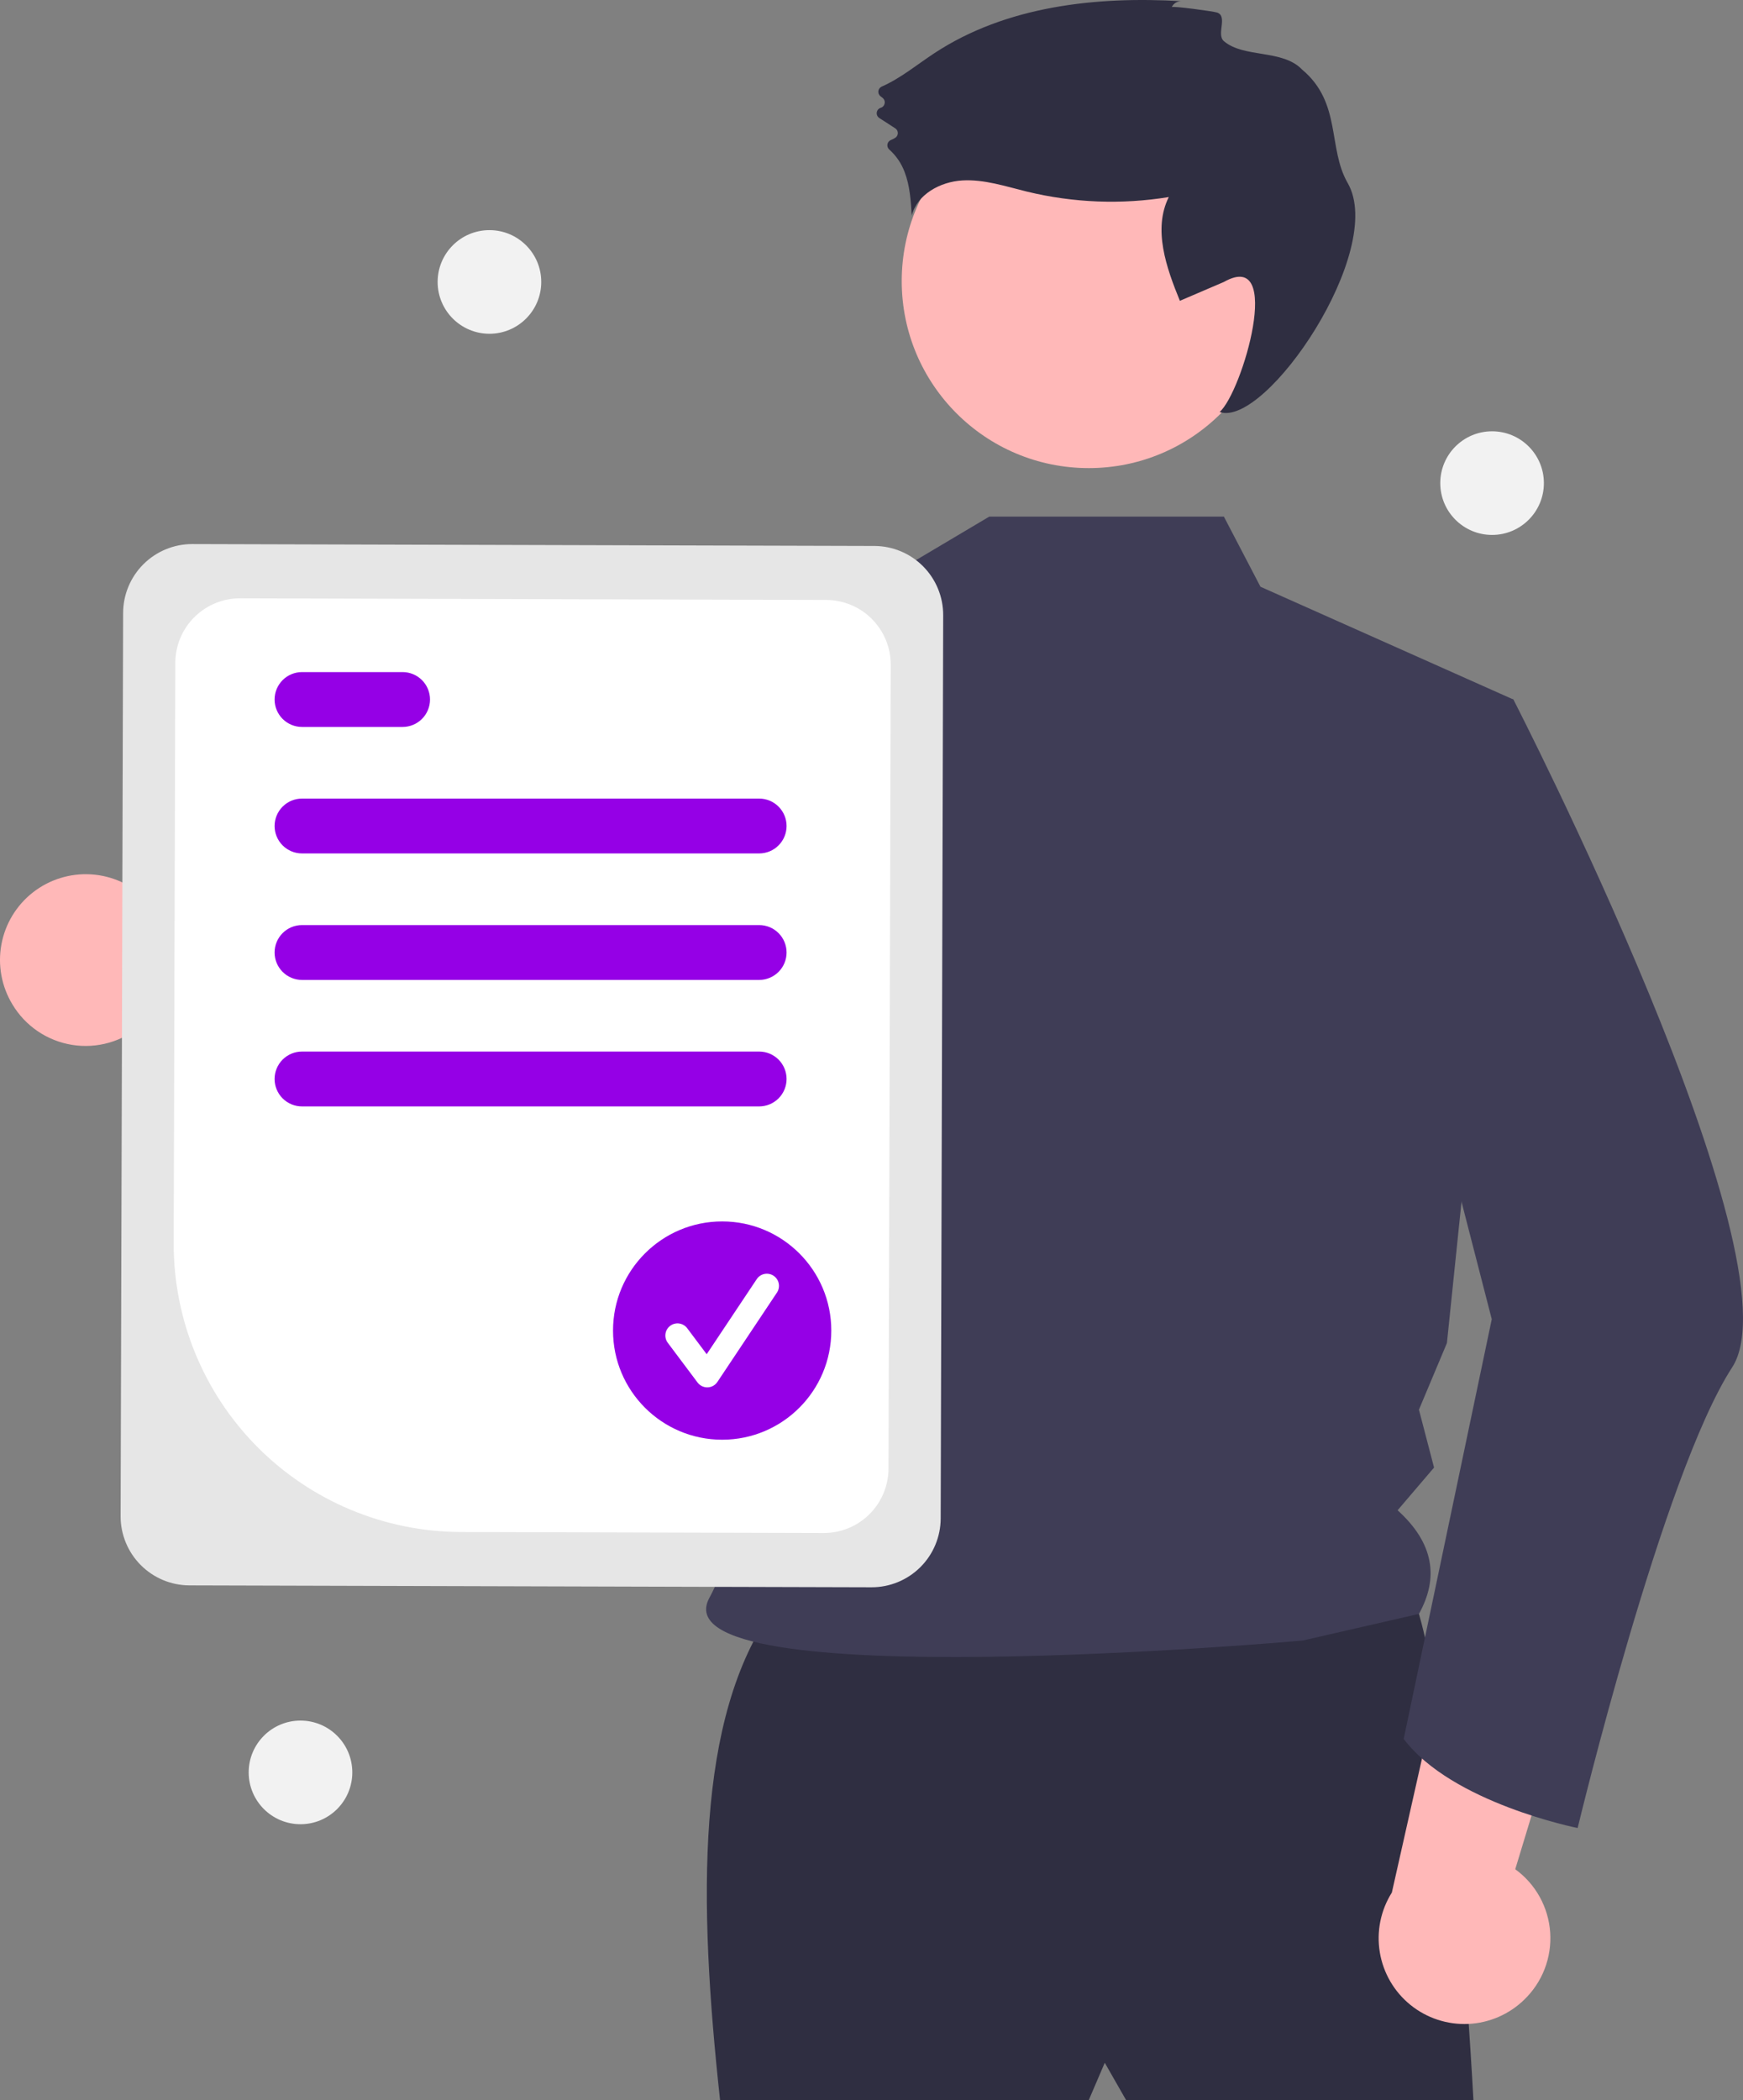 <svg width="445" height="536" viewBox="0 0 445 536" fill="none" xmlns="http://www.w3.org/2000/svg">
<rect x="0" y="0" width="445" height="536" fill="#808080" stroke="none"/>
<g clip-path="url(#clip0_57_2)">
<path d="M3.181 256.361C4.816 259.092 7.03 261.43 9.667 263.212C12.304 264.994 15.3 266.177 18.443 266.676C21.586 267.176 24.801 266.98 27.86 266.103C30.92 265.226 33.75 263.689 36.151 261.6L103.263 300.084L100.762 259.966L37.414 229.571C33.637 225.771 28.597 223.488 23.249 223.155C17.901 222.822 12.616 224.462 8.396 227.764C4.177 231.066 1.315 235.802 0.354 241.072C-0.607 246.343 0.399 251.783 3.181 256.361Z" fill="#FFB8B8"/>
<path d="M197.478 410.526C177.57 438.384 178.283 484.99 183.837 536H277.961L282.054 526.453L287.51 536H376.178C376.178 536 369.358 406.434 357.08 402.343C344.803 398.251 197.478 410.526 197.478 410.526Z" fill="#2F2E41"/>
<path d="M277.961 119.471C304.33 119.471 325.706 98.099 325.706 71.736C325.706 45.373 304.33 24.002 277.961 24.002C251.593 24.002 230.217 45.373 230.217 71.736C230.217 98.099 251.593 119.471 277.961 119.471Z" fill="#FFB8B8"/>
<path d="M312.469 131.855L321.806 149.747L386.384 178.529L369.409 342.771L362.264 359.779L366.125 374.549L356.818 385.45C366.16 393.901 367.346 402.747 362.264 411.898L332.526 418.709C332.526 418.709 167.173 433.41 181.109 407.798C196.335 379.814 200.212 297.17 166.599 253.006C138.062 215.513 159.971 166.861 159.971 166.861L227.661 146.635L252.559 131.855L312.469 131.855Z" fill="#3F3D56"/>
<path d="M299.158 1.813C299.382 1.338 299.743 0.941 300.195 0.673C300.646 0.405 301.168 0.279 301.692 0.309C279.834 -0.998 256.81 1.549 238.523 13.592C234.093 16.51 229.916 19.99 225.095 22.106C224.868 22.208 224.671 22.368 224.523 22.569C224.375 22.77 224.282 23.005 224.252 23.253C224.222 23.5 224.257 23.752 224.353 23.982C224.449 24.212 224.603 24.413 224.8 24.567L225.329 24.982C225.538 25.145 225.698 25.363 225.792 25.612C225.886 25.86 225.909 26.13 225.861 26.39C225.812 26.651 225.693 26.894 225.516 27.092C225.339 27.29 225.111 27.435 224.857 27.512C224.592 27.593 224.356 27.748 224.176 27.958C223.996 28.169 223.881 28.426 223.842 28.7C223.804 28.974 223.845 29.253 223.96 29.505C224.075 29.756 224.26 29.97 224.492 30.12L228.55 32.742C228.754 32.872 228.923 33.051 229.04 33.263C229.157 33.474 229.219 33.712 229.221 33.954C229.222 34.196 229.162 34.435 229.048 34.648C228.933 34.861 228.766 35.042 228.563 35.174C228.219 35.386 227.859 35.569 227.484 35.721C227.251 35.808 227.045 35.954 226.885 36.145C226.724 36.335 226.616 36.564 226.57 36.808C226.524 37.053 226.542 37.305 226.621 37.54C226.701 37.776 226.84 37.987 227.025 38.154C228.782 39.718 230.13 41.688 230.951 43.892C232.304 47.408 232.546 51.237 232.775 54.997C234.173 49.572 240.095 46.378 245.689 46.053C251.283 45.729 256.739 47.574 262.183 48.901C274.041 51.782 286.356 52.256 298.4 50.294C294.31 58.5 297.76 68.288 301.232 76.773L312.469 71.958C327.902 63.248 317.152 100.092 311.382 105.151C323.163 109.234 353.998 63.911 344.079 46.719C338.919 37.776 342.581 26.242 332.437 17.76C327.465 12.527 317.538 14.853 312.469 10.504C310.474 8.792 313.515 4.212 310.773 3.214C309.863 2.883 299.308 1.478 299.158 1.813Z" fill="#2F2E41"/>
<path d="M218.286 151.256C209.525 190.143 187.055 280.939 164.258 299.928C162.812 301.293 161.078 302.316 159.185 302.923C79.053 322.44 53.377 272.655 53.377 272.655C53.377 272.655 74.852 262.192 75.396 241.741L118.703 255.176L156.454 170.237L162.009 165.056L162.04 165.025L218.286 151.256Z" fill="#3F3D56"/>
<path d="M389.14 510.359C391.434 508.154 393.217 505.472 394.363 502.503C395.509 499.535 395.99 496.351 395.772 493.176C395.554 490.001 394.642 486.913 393.101 484.129C391.561 481.344 389.428 478.932 386.853 477.061L409.317 403.042L370.774 414.474L355.351 483.011C352.493 487.543 351.398 492.966 352.273 498.252C353.147 503.537 355.931 508.319 360.096 511.69C364.26 515.061 369.517 516.787 374.87 516.542C380.223 516.297 385.301 514.097 389.14 510.359V510.359Z" fill="#FFB8B8"/>
<path d="M368.58 174.389L386.384 178.53C386.384 178.53 459.976 321.684 442.242 348.961C424.509 376.238 402.783 466.545 402.783 466.545C402.783 466.545 370.651 460.158 358.374 443.792L380.857 336.687L357.666 246.673L368.58 174.389Z" fill="#3F3D56"/>
<path d="M30.795 386.969L31.434 156.409C31.453 151.743 33.322 147.274 36.631 143.984C39.941 140.693 44.42 138.849 49.088 138.857L223.247 139.34C227.914 139.358 232.384 141.226 235.675 144.535C238.966 147.844 240.81 152.323 240.803 156.99L240.163 387.549C240.145 392.216 238.276 396.685 234.967 399.975C231.657 403.266 227.177 405.109 222.51 405.102L48.351 404.619C43.684 404.601 39.214 402.732 35.923 399.423C32.631 396.115 30.787 391.636 30.795 386.969V386.969Z" fill="#E6E6E6"/>
<path d="M44.347 317.367L44.758 169.142C44.775 164.772 46.525 160.587 49.625 157.505C52.724 154.424 56.92 152.697 61.291 152.704L210.966 153.119C215.338 153.136 219.524 154.886 222.606 157.985C225.689 161.084 227.416 165.278 227.409 169.649L226.84 374.815C226.823 379.186 225.072 383.371 221.973 386.453C218.873 389.534 214.677 391.261 210.306 391.254L117.585 390.997C98.114 390.921 79.468 383.126 65.738 369.323C52.008 355.519 44.315 336.834 44.347 317.367V317.367Z" fill="white"/>
<path d="M193.816 217.813H77.108C75.251 217.813 73.47 217.076 72.156 215.763C70.843 214.45 70.106 212.669 70.106 210.812C70.106 208.955 70.843 207.175 72.156 205.862C73.47 204.549 75.251 203.811 77.108 203.811H193.816C195.673 203.811 197.454 204.549 198.767 205.862C200.081 207.175 200.818 208.955 200.818 210.812C200.818 212.669 200.081 214.45 198.767 215.763C197.454 217.076 195.673 217.813 193.816 217.813V217.813Z" fill="#9500E6"/>
<path d="M102.784 185.53H77.108C75.251 185.53 73.47 184.793 72.156 183.48C70.843 182.167 70.106 180.386 70.106 178.529C70.106 176.673 70.843 174.892 72.156 173.579C73.47 172.266 75.251 171.528 77.108 171.528H102.784C104.641 171.528 106.422 172.266 107.735 173.579C109.048 174.892 109.786 176.673 109.786 178.529C109.786 180.386 109.048 182.167 107.735 183.48C106.422 184.793 104.641 185.53 102.784 185.53Z" fill="#9500E6"/>
<path d="M193.816 250.096H77.108C75.251 250.096 73.47 249.358 72.156 248.045C70.843 246.732 70.106 244.952 70.106 243.095C70.106 241.238 70.843 239.457 72.156 238.144C73.47 236.831 75.251 236.094 77.108 236.094H193.816C195.673 236.094 197.454 236.831 198.767 238.144C200.081 239.457 200.818 241.238 200.818 243.095C200.818 244.952 200.081 246.732 198.767 248.045C197.454 249.358 195.673 250.096 193.816 250.096Z" fill="#9500E6"/>
<path d="M193.816 282.379H77.108C75.251 282.379 73.47 281.641 72.156 280.328C70.843 279.015 70.106 277.234 70.106 275.378C70.106 273.521 70.843 271.74 72.156 270.427C73.47 269.114 75.251 268.376 77.108 268.376H193.816C195.673 268.376 197.454 269.114 198.767 270.427C200.081 271.74 200.818 273.521 200.818 275.378C200.818 277.234 200.081 279.015 198.767 280.328C197.454 281.641 195.673 282.379 193.816 282.379V282.379Z" fill="#9500E6"/>
<path d="M184.373 367.442C199.761 367.442 212.236 354.97 212.236 339.585C212.236 324.2 199.761 311.728 184.373 311.728C168.984 311.728 156.51 324.2 156.51 339.585C156.51 354.97 168.984 367.442 184.373 367.442Z" fill="#9500E6"/>
<path d="M180.572 354.083C180.09 354.083 179.616 353.971 179.186 353.756C178.755 353.541 178.381 353.228 178.092 352.843L170.491 342.71C170.246 342.384 170.068 342.014 169.966 341.619C169.865 341.225 169.842 340.814 169.9 340.411C169.957 340.008 170.093 339.62 170.301 339.27C170.508 338.919 170.783 338.613 171.109 338.369C171.434 338.124 171.805 337.947 172.2 337.846C172.595 337.745 173.005 337.723 173.408 337.78C173.812 337.838 174.199 337.975 174.55 338.183C174.9 338.391 175.206 338.666 175.45 338.992L180.423 345.621L193.196 326.466C193.421 326.126 193.711 325.833 194.049 325.606C194.388 325.378 194.768 325.219 195.167 325.139C195.567 325.058 195.979 325.057 196.379 325.136C196.779 325.215 197.16 325.372 197.499 325.598C197.839 325.824 198.13 326.115 198.357 326.454C198.583 326.793 198.741 327.173 198.82 327.573C198.9 327.973 198.899 328.385 198.819 328.785C198.739 329.185 198.581 329.565 198.353 329.903L183.151 352.703C182.876 353.115 182.506 353.456 182.072 353.696C181.638 353.936 181.153 354.068 180.658 354.082C180.629 354.082 180.6 354.083 180.572 354.083Z" fill="white"/>
<path d="M124.958 85.182C132.263 85.182 138.185 79.261 138.185 71.958C138.185 64.654 132.263 58.733 124.958 58.733C117.653 58.733 111.731 64.654 111.731 71.958C111.731 79.261 117.653 85.182 124.958 85.182Z" fill="#F2F2F2"/>
<path d="M76.719 465.573C84.024 465.573 89.946 459.652 89.946 452.349C89.946 445.045 84.024 439.125 76.719 439.125C69.414 439.125 63.492 445.045 63.492 452.349C63.492 459.652 69.414 465.573 76.719 465.573Z" fill="#F2F2F2"/>
<path d="M380.938 136.523C388.243 136.523 394.165 130.602 394.165 123.299C394.165 115.995 388.243 110.075 380.938 110.075C373.633 110.075 367.711 115.995 367.711 123.299C367.711 130.602 373.633 136.523 380.938 136.523Z" fill="#F2F2F2"/>
</g>
<defs>
<clipPath id="clip0_57_2">
<rect width="445" height="536" fill="white"/>
</clipPath>
</defs>
</svg>
